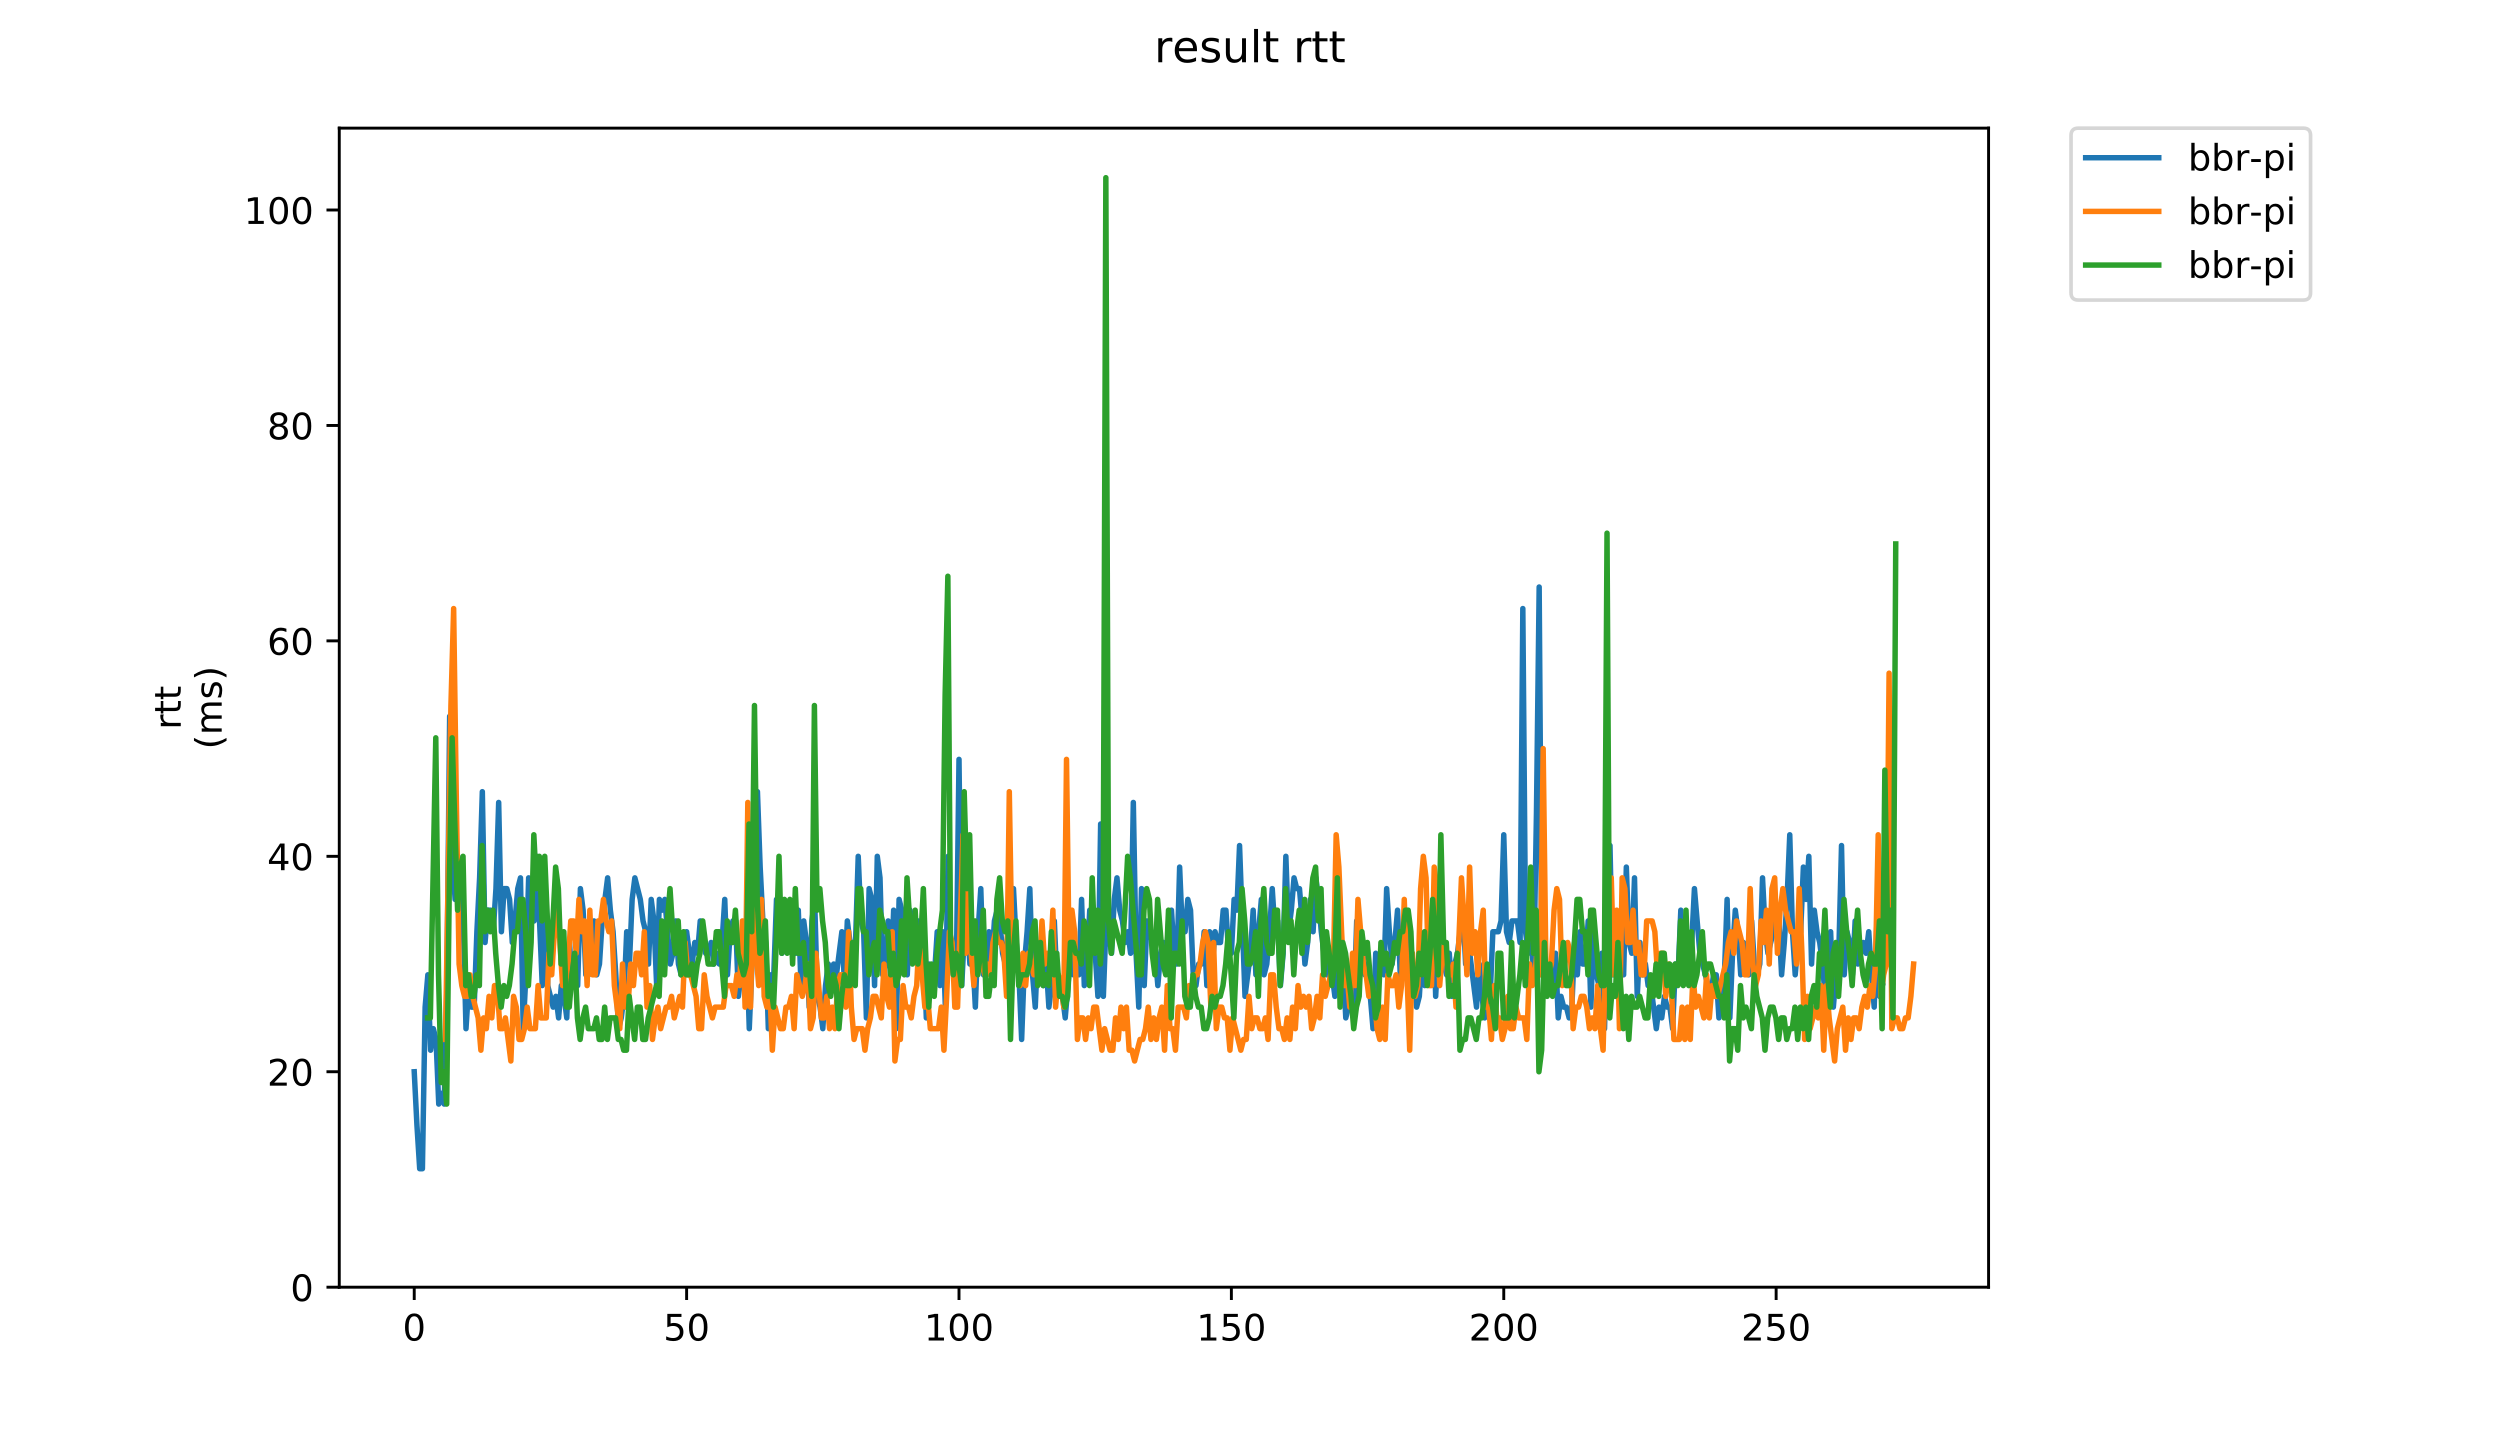 <?xml version="1.0" encoding="utf-8" standalone="no"?>
<!DOCTYPE svg PUBLIC "-//W3C//DTD SVG 1.1//EN"
  "http://www.w3.org/Graphics/SVG/1.1/DTD/svg11.dtd">
<!-- Created with matplotlib (https://matplotlib.org/) -->
<svg height="396pt" version="1.1" viewBox="0 0 684 396" width="684pt" xmlns="http://www.w3.org/2000/svg" xmlns:xlink="http://www.w3.org/1999/xlink">
 <defs>
  <style type="text/css">
*{stroke-linecap:butt;stroke-linejoin:round;}
  </style>
 </defs>
 <g id="figure_1">
  <g id="patch_1">
   <path d="M 0 396 
L 684 396 
L 684 0 
L 0 0 
z
" style="fill:#ffffff;"/>
  </g>
  <g id="axes_1">
   <g id="patch_2">
    <path d="M 92.824 352.174 
L 544.074 352.174 
L 544.074 35.062 
L 92.824 35.062 
z
" style="fill:#ffffff;"/>
   </g>
   <g id="matplotlib.axis_1">
    <g id="xtick_1">
     <g id="line2d_1">
      <defs>
       <path d="M 0 0 
L 0 3.5 
" id="m52b7ace1d3" style="stroke:#000000;stroke-width:0.8;"/>
      </defs>
      <g>
       <use style="stroke:#000000;stroke-width:0.8;" x="113.335" xlink:href="#m52b7ace1d3" y="352.174"/>
      </g>
     </g>
     <g id="text_1">
      <!-- 0 -->
      <defs>
       <path d="M 31.781 66.406 
Q 24.172 66.406 20.328 58.906 
Q 16.5 51.422 16.5 36.375 
Q 16.5 21.391 20.328 13.891 
Q 24.172 6.391 31.781 6.391 
Q 39.453 6.391 43.281 13.891 
Q 47.125 21.391 47.125 36.375 
Q 47.125 51.422 43.281 58.906 
Q 39.453 66.406 31.781 66.406 
z
M 31.781 74.219 
Q 44.047 74.219 50.516 64.516 
Q 56.984 54.828 56.984 36.375 
Q 56.984 17.969 50.516 8.266 
Q 44.047 -1.422 31.781 -1.422 
Q 19.531 -1.422 13.062 8.266 
Q 6.594 17.969 6.594 36.375 
Q 6.594 54.828 13.062 64.516 
Q 19.531 74.219 31.781 74.219 
z
" id="DejaVuSans-48"/>
      </defs>
      <g transform="translate(110.154 366.773)scale(0.1 -0.1)">
       <use xlink:href="#DejaVuSans-48"/>
      </g>
     </g>
    </g>
    <g id="xtick_2">
     <g id="line2d_2">
      <g>
       <use style="stroke:#000000;stroke-width:0.8;" x="187.859" xlink:href="#m52b7ace1d3" y="352.174"/>
      </g>
     </g>
     <g id="text_2">
      <!-- 50 -->
      <defs>
       <path d="M 10.797 72.906 
L 49.516 72.906 
L 49.516 64.594 
L 19.828 64.594 
L 19.828 46.734 
Q 21.969 47.469 24.109 47.828 
Q 26.266 48.188 28.422 48.188 
Q 40.625 48.188 47.75 41.5 
Q 54.891 34.812 54.891 23.391 
Q 54.891 11.625 47.562 5.094 
Q 40.234 -1.422 26.906 -1.422 
Q 22.312 -1.422 17.547 -0.641 
Q 12.797 0.141 7.719 1.703 
L 7.719 11.625 
Q 12.109 9.234 16.797 8.062 
Q 21.484 6.891 26.703 6.891 
Q 35.156 6.891 40.078 11.328 
Q 45.016 15.766 45.016 23.391 
Q 45.016 31 40.078 35.438 
Q 35.156 39.891 26.703 39.891 
Q 22.75 39.891 18.812 39.016 
Q 14.891 38.141 10.797 36.281 
z
" id="DejaVuSans-53"/>
      </defs>
      <g transform="translate(181.496 366.773)scale(0.1 -0.1)">
       <use xlink:href="#DejaVuSans-53"/>
       <use x="63.623" xlink:href="#DejaVuSans-48"/>
      </g>
     </g>
    </g>
    <g id="xtick_3">
     <g id="line2d_3">
      <g>
       <use style="stroke:#000000;stroke-width:0.8;" x="262.382" xlink:href="#m52b7ace1d3" y="352.174"/>
      </g>
     </g>
     <g id="text_3">
      <!-- 100 -->
      <defs>
       <path d="M 12.406 8.297 
L 28.516 8.297 
L 28.516 63.922 
L 10.984 60.406 
L 10.984 69.391 
L 28.422 72.906 
L 38.281 72.906 
L 38.281 8.297 
L 54.391 8.297 
L 54.391 0 
L 12.406 0 
z
" id="DejaVuSans-49"/>
      </defs>
      <g transform="translate(252.838 366.773)scale(0.1 -0.1)">
       <use xlink:href="#DejaVuSans-49"/>
       <use x="63.623" xlink:href="#DejaVuSans-48"/>
       <use x="127.246" xlink:href="#DejaVuSans-48"/>
      </g>
     </g>
    </g>
    <g id="xtick_4">
     <g id="line2d_4">
      <g>
       <use style="stroke:#000000;stroke-width:0.8;" x="336.905" xlink:href="#m52b7ace1d3" y="352.174"/>
      </g>
     </g>
     <g id="text_4">
      <!-- 150 -->
      <g transform="translate(327.362 366.773)scale(0.1 -0.1)">
       <use xlink:href="#DejaVuSans-49"/>
       <use x="63.623" xlink:href="#DejaVuSans-53"/>
       <use x="127.246" xlink:href="#DejaVuSans-48"/>
      </g>
     </g>
    </g>
    <g id="xtick_5">
     <g id="line2d_5">
      <g>
       <use style="stroke:#000000;stroke-width:0.8;" x="411.429" xlink:href="#m52b7ace1d3" y="352.174"/>
      </g>
     </g>
     <g id="text_5">
      <!-- 200 -->
      <defs>
       <path d="M 19.188 8.297 
L 53.609 8.297 
L 53.609 0 
L 7.328 0 
L 7.328 8.297 
Q 12.938 14.109 22.625 23.891 
Q 32.328 33.688 34.812 36.531 
Q 39.547 41.844 41.422 45.531 
Q 43.312 49.219 43.312 52.781 
Q 43.312 58.594 39.234 62.25 
Q 35.156 65.922 28.609 65.922 
Q 23.969 65.922 18.812 64.312 
Q 13.672 62.703 7.812 59.422 
L 7.812 69.391 
Q 13.766 71.781 18.938 73 
Q 24.125 74.219 28.422 74.219 
Q 39.75 74.219 46.484 68.547 
Q 53.219 62.891 53.219 53.422 
Q 53.219 48.922 51.531 44.891 
Q 49.859 40.875 45.406 35.406 
Q 44.188 33.984 37.641 27.219 
Q 31.109 20.453 19.188 8.297 
z
" id="DejaVuSans-50"/>
      </defs>
      <g transform="translate(401.885 366.773)scale(0.1 -0.1)">
       <use xlink:href="#DejaVuSans-50"/>
       <use x="63.623" xlink:href="#DejaVuSans-48"/>
       <use x="127.246" xlink:href="#DejaVuSans-48"/>
      </g>
     </g>
    </g>
    <g id="xtick_6">
     <g id="line2d_6">
      <g>
       <use style="stroke:#000000;stroke-width:0.8;" x="485.952" xlink:href="#m52b7ace1d3" y="352.174"/>
      </g>
     </g>
     <g id="text_6">
      <!-- 250 -->
      <g transform="translate(476.408 366.773)scale(0.1 -0.1)">
       <use xlink:href="#DejaVuSans-50"/>
       <use x="63.623" xlink:href="#DejaVuSans-53"/>
       <use x="127.246" xlink:href="#DejaVuSans-48"/>
      </g>
     </g>
    </g>
   </g>
   <g id="matplotlib.axis_2">
    <g id="ytick_1">
     <g id="line2d_7">
      <defs>
       <path d="M 0 0 
L -3.5 0 
" id="m447f1e0d9f" style="stroke:#000000;stroke-width:0.8;"/>
      </defs>
      <g>
       <use style="stroke:#000000;stroke-width:0.8;" x="92.824" xlink:href="#m447f1e0d9f" y="352.174"/>
      </g>
     </g>
     <g id="text_7">
      <!-- 0 -->
      <g transform="translate(79.461 355.973)scale(0.1 -0.1)">
       <use xlink:href="#DejaVuSans-48"/>
      </g>
     </g>
    </g>
    <g id="ytick_2">
     <g id="line2d_8">
      <g>
       <use style="stroke:#000000;stroke-width:0.8;" x="92.824" xlink:href="#m447f1e0d9f" y="293.231"/>
      </g>
     </g>
     <g id="text_8">
      <!-- 20 -->
      <g transform="translate(73.099 297.031)scale(0.1 -0.1)">
       <use xlink:href="#DejaVuSans-50"/>
       <use x="63.623" xlink:href="#DejaVuSans-48"/>
      </g>
     </g>
    </g>
    <g id="ytick_3">
     <g id="line2d_9">
      <g>
       <use style="stroke:#000000;stroke-width:0.8;" x="92.824" xlink:href="#m447f1e0d9f" y="234.289"/>
      </g>
     </g>
     <g id="text_9">
      <!-- 40 -->
      <defs>
       <path d="M 37.797 64.312 
L 12.891 25.391 
L 37.797 25.391 
z
M 35.203 72.906 
L 47.609 72.906 
L 47.609 25.391 
L 58.016 25.391 
L 58.016 17.188 
L 47.609 17.188 
L 47.609 0 
L 37.797 0 
L 37.797 17.188 
L 4.891 17.188 
L 4.891 26.703 
z
" id="DejaVuSans-52"/>
      </defs>
      <g transform="translate(73.099 238.088)scale(0.1 -0.1)">
       <use xlink:href="#DejaVuSans-52"/>
       <use x="63.623" xlink:href="#DejaVuSans-48"/>
      </g>
     </g>
    </g>
    <g id="ytick_4">
     <g id="line2d_10">
      <g>
       <use style="stroke:#000000;stroke-width:0.8;" x="92.824" xlink:href="#m447f1e0d9f" y="175.346"/>
      </g>
     </g>
     <g id="text_10">
      <!-- 60 -->
      <defs>
       <path d="M 33.016 40.375 
Q 26.375 40.375 22.484 35.828 
Q 18.609 31.297 18.609 23.391 
Q 18.609 15.531 22.484 10.953 
Q 26.375 6.391 33.016 6.391 
Q 39.656 6.391 43.531 10.953 
Q 47.406 15.531 47.406 23.391 
Q 47.406 31.297 43.531 35.828 
Q 39.656 40.375 33.016 40.375 
z
M 52.594 71.297 
L 52.594 62.312 
Q 48.875 64.062 45.094 64.984 
Q 41.312 65.922 37.594 65.922 
Q 27.828 65.922 22.672 59.328 
Q 17.531 52.734 16.797 39.406 
Q 19.672 43.656 24.016 45.922 
Q 28.375 48.188 33.594 48.188 
Q 44.578 48.188 50.953 41.516 
Q 57.328 34.859 57.328 23.391 
Q 57.328 12.156 50.688 5.359 
Q 44.047 -1.422 33.016 -1.422 
Q 20.359 -1.422 13.672 8.266 
Q 6.984 17.969 6.984 36.375 
Q 6.984 53.656 15.188 63.938 
Q 23.391 74.219 37.203 74.219 
Q 40.922 74.219 44.703 73.484 
Q 48.484 72.75 52.594 71.297 
z
" id="DejaVuSans-54"/>
      </defs>
      <g transform="translate(73.099 179.145)scale(0.1 -0.1)">
       <use xlink:href="#DejaVuSans-54"/>
       <use x="63.623" xlink:href="#DejaVuSans-48"/>
      </g>
     </g>
    </g>
    <g id="ytick_5">
     <g id="line2d_11">
      <g>
       <use style="stroke:#000000;stroke-width:0.8;" x="92.824" xlink:href="#m447f1e0d9f" y="116.403"/>
      </g>
     </g>
     <g id="text_11">
      <!-- 80 -->
      <defs>
       <path d="M 31.781 34.625 
Q 24.75 34.625 20.719 30.859 
Q 16.703 27.094 16.703 20.516 
Q 16.703 13.922 20.719 10.156 
Q 24.75 6.391 31.781 6.391 
Q 38.812 6.391 42.859 10.172 
Q 46.922 13.969 46.922 20.516 
Q 46.922 27.094 42.891 30.859 
Q 38.875 34.625 31.781 34.625 
z
M 21.922 38.812 
Q 15.578 40.375 12.031 44.719 
Q 8.5 49.078 8.5 55.328 
Q 8.5 64.062 14.719 69.141 
Q 20.953 74.219 31.781 74.219 
Q 42.672 74.219 48.875 69.141 
Q 55.078 64.062 55.078 55.328 
Q 55.078 49.078 51.531 44.719 
Q 48 40.375 41.703 38.812 
Q 48.828 37.156 52.797 32.312 
Q 56.781 27.484 56.781 20.516 
Q 56.781 9.906 50.312 4.234 
Q 43.844 -1.422 31.781 -1.422 
Q 19.734 -1.422 13.25 4.234 
Q 6.781 9.906 6.781 20.516 
Q 6.781 27.484 10.781 32.312 
Q 14.797 37.156 21.922 38.812 
z
M 18.312 54.391 
Q 18.312 48.734 21.844 45.562 
Q 25.391 42.391 31.781 42.391 
Q 38.141 42.391 41.719 45.562 
Q 45.312 48.734 45.312 54.391 
Q 45.312 60.062 41.719 63.234 
Q 38.141 66.406 31.781 66.406 
Q 25.391 66.406 21.844 63.234 
Q 18.312 60.062 18.312 54.391 
z
" id="DejaVuSans-56"/>
      </defs>
      <g transform="translate(73.099 120.203)scale(0.1 -0.1)">
       <use xlink:href="#DejaVuSans-56"/>
       <use x="63.623" xlink:href="#DejaVuSans-48"/>
      </g>
     </g>
    </g>
    <g id="ytick_6">
     <g id="line2d_12">
      <g>
       <use style="stroke:#000000;stroke-width:0.8;" x="92.824" xlink:href="#m447f1e0d9f" y="57.461"/>
      </g>
     </g>
     <g id="text_12">
      <!-- 100 -->
      <g transform="translate(66.736 61.26)scale(0.1 -0.1)">
       <use xlink:href="#DejaVuSans-49"/>
       <use x="63.623" xlink:href="#DejaVuSans-48"/>
       <use x="127.246" xlink:href="#DejaVuSans-48"/>
      </g>
     </g>
    </g>
    <g id="text_13">
     <!-- rtt -->
     <defs>
      <path d="M 41.109 46.297 
Q 39.594 47.172 37.812 47.578 
Q 36.031 48 33.891 48 
Q 26.266 48 22.188 43.047 
Q 18.109 38.094 18.109 28.812 
L 18.109 0 
L 9.078 0 
L 9.078 54.688 
L 18.109 54.688 
L 18.109 46.188 
Q 20.953 51.172 25.484 53.578 
Q 30.031 56 36.531 56 
Q 37.453 56 38.578 55.875 
Q 39.703 55.766 41.062 55.516 
z
" id="DejaVuSans-114"/>
      <path d="M 18.312 70.219 
L 18.312 54.688 
L 36.812 54.688 
L 36.812 47.703 
L 18.312 47.703 
L 18.312 18.016 
Q 18.312 11.328 20.141 9.422 
Q 21.969 7.516 27.594 7.516 
L 36.812 7.516 
L 36.812 0 
L 27.594 0 
Q 17.188 0 13.234 3.875 
Q 9.281 7.766 9.281 18.016 
L 9.281 47.703 
L 2.688 47.703 
L 2.688 54.688 
L 9.281 54.688 
L 9.281 70.219 
z
" id="DejaVuSans-116"/>
     </defs>
     <g transform="translate(49.459 199.594)rotate(-90)scale(0.1 -0.1)">
      <use xlink:href="#DejaVuSans-114"/>
      <use x="41.113" xlink:href="#DejaVuSans-116"/>
      <use x="80.322" xlink:href="#DejaVuSans-116"/>
     </g>
     <!-- (ms) -->
     <defs>
      <path d="M 31 75.875 
Q 24.469 64.656 21.281 53.656 
Q 18.109 42.672 18.109 31.391 
Q 18.109 20.125 21.312 9.062 
Q 24.516 -2 31 -13.188 
L 23.188 -13.188 
Q 15.875 -1.703 12.234 9.375 
Q 8.594 20.453 8.594 31.391 
Q 8.594 42.281 12.203 53.312 
Q 15.828 64.359 23.188 75.875 
z
" id="DejaVuSans-40"/>
      <path d="M 52 44.188 
Q 55.375 50.25 60.062 53.125 
Q 64.75 56 71.094 56 
Q 79.641 56 84.281 50.016 
Q 88.922 44.047 88.922 33.016 
L 88.922 0 
L 79.891 0 
L 79.891 32.719 
Q 79.891 40.578 77.094 44.375 
Q 74.312 48.188 68.609 48.188 
Q 61.625 48.188 57.562 43.547 
Q 53.516 38.922 53.516 30.906 
L 53.516 0 
L 44.484 0 
L 44.484 32.719 
Q 44.484 40.625 41.703 44.406 
Q 38.922 48.188 33.109 48.188 
Q 26.219 48.188 22.156 43.531 
Q 18.109 38.875 18.109 30.906 
L 18.109 0 
L 9.078 0 
L 9.078 54.688 
L 18.109 54.688 
L 18.109 46.188 
Q 21.188 51.219 25.484 53.609 
Q 29.781 56 35.688 56 
Q 41.656 56 45.828 52.969 
Q 50 49.953 52 44.188 
z
" id="DejaVuSans-109"/>
      <path d="M 44.281 53.078 
L 44.281 44.578 
Q 40.484 46.531 36.375 47.5 
Q 32.281 48.484 27.875 48.484 
Q 21.188 48.484 17.844 46.438 
Q 14.5 44.391 14.5 40.281 
Q 14.5 37.156 16.891 35.375 
Q 19.281 33.594 26.516 31.984 
L 29.594 31.297 
Q 39.156 29.25 43.188 25.516 
Q 47.219 21.781 47.219 15.094 
Q 47.219 7.469 41.188 3.016 
Q 35.156 -1.422 24.609 -1.422 
Q 20.219 -1.422 15.453 -0.562 
Q 10.688 0.297 5.422 2 
L 5.422 11.281 
Q 10.406 8.688 15.234 7.391 
Q 20.062 6.109 24.812 6.109 
Q 31.156 6.109 34.562 8.281 
Q 37.984 10.453 37.984 14.406 
Q 37.984 18.062 35.516 20.016 
Q 33.062 21.969 24.703 23.781 
L 21.578 24.516 
Q 13.234 26.266 9.516 29.906 
Q 5.812 33.547 5.812 39.891 
Q 5.812 47.609 11.281 51.797 
Q 16.75 56 26.812 56 
Q 31.781 56 36.172 55.266 
Q 40.578 54.547 44.281 53.078 
z
" id="DejaVuSans-115"/>
      <path d="M 8.016 75.875 
L 15.828 75.875 
Q 23.141 64.359 26.781 53.312 
Q 30.422 42.281 30.422 31.391 
Q 30.422 20.453 26.781 9.375 
Q 23.141 -1.703 15.828 -13.188 
L 8.016 -13.188 
Q 14.5 -2 17.703 9.062 
Q 20.906 20.125 20.906 31.391 
Q 20.906 42.672 17.703 53.656 
Q 14.5 64.656 8.016 75.875 
z
" id="DejaVuSans-41"/>
     </defs>
     <g transform="translate(60.657 204.995)rotate(-90)scale(0.1 -0.1)">
      <use xlink:href="#DejaVuSans-40"/>
      <use x="39.014" xlink:href="#DejaVuSans-109"/>
      <use x="136.426" xlink:href="#DejaVuSans-115"/>
      <use x="188.525" xlink:href="#DejaVuSans-41"/>
     </g>
    </g>
   </g>
   <g id="line2d_13">
    <path clip-path="url(#p38697935d7)" d="M 113.335 293.231 
L 114.081 307.967 
L 114.826 319.756 
L 115.571 319.756 
L 116.316 275.549 
L 117.061 266.707 
L 117.807 287.337 
L 118.552 281.443 
L 119.297 284.39 
L 120.042 302.073 
L 120.788 299.126 
L 121.533 302.073 
L 122.278 269.654 
L 123.023 195.976 
L 123.769 234.289 
L 124.514 246.077 
L 125.259 234.289 
L 126.004 237.236 
L 126.749 251.972 
L 127.495 281.443 
L 128.24 269.654 
L 128.985 275.549 
L 129.73 275.549 
L 130.476 254.919 
L 131.221 240.183 
L 131.966 216.606 
L 132.711 257.866 
L 133.457 249.024 
L 134.202 249.024 
L 134.947 254.919 
L 135.692 243.13 
L 136.438 219.553 
L 137.183 254.919 
L 137.928 243.13 
L 138.673 243.13 
L 139.418 246.077 
L 140.164 257.866 
L 140.909 251.972 
L 141.654 243.13 
L 142.399 240.183 
L 143.145 281.443 
L 143.89 266.707 
L 144.635 240.183 
L 145.38 251.972 
L 146.126 251.972 
L 146.871 234.289 
L 148.361 269.654 
L 149.106 249.024 
L 149.852 269.654 
L 151.342 275.549 
L 152.087 272.602 
L 152.833 278.496 
L 153.578 269.654 
L 154.323 272.602 
L 155.068 278.496 
L 155.814 257.866 
L 156.559 269.654 
L 157.304 260.813 
L 158.049 269.654 
L 158.795 243.13 
L 159.54 249.024 
L 160.285 266.707 
L 161.03 266.707 
L 161.775 254.919 
L 162.521 251.972 
L 163.266 266.707 
L 164.011 263.76 
L 164.756 251.972 
L 166.247 240.183 
L 166.992 249.024 
L 167.737 254.919 
L 168.483 266.707 
L 169.228 281.443 
L 169.973 278.496 
L 170.718 272.602 
L 171.463 254.919 
L 172.209 263.76 
L 172.954 246.077 
L 173.699 240.183 
L 175.19 246.077 
L 175.935 251.972 
L 176.68 254.919 
L 177.425 263.76 
L 178.171 246.077 
L 178.916 251.972 
L 179.661 269.654 
L 180.406 246.077 
L 181.152 249.024 
L 181.897 246.077 
L 183.387 263.76 
L 184.132 260.813 
L 184.878 251.972 
L 185.623 263.76 
L 186.368 266.707 
L 187.859 254.919 
L 188.604 260.813 
L 189.349 263.76 
L 190.094 257.866 
L 190.84 260.813 
L 191.585 251.972 
L 192.33 254.919 
L 193.075 260.813 
L 193.821 260.813 
L 194.566 257.866 
L 195.311 263.76 
L 196.056 260.813 
L 196.801 263.76 
L 197.547 257.866 
L 198.292 246.077 
L 199.037 266.707 
L 199.782 254.919 
L 200.528 251.972 
L 201.273 251.972 
L 202.018 272.602 
L 202.763 266.707 
L 203.509 263.76 
L 204.254 257.866 
L 204.999 281.443 
L 205.744 263.76 
L 206.489 231.342 
L 207.235 216.606 
L 207.98 237.236 
L 208.725 251.972 
L 209.47 257.866 
L 210.216 281.443 
L 210.961 266.707 
L 211.706 266.707 
L 212.451 246.077 
L 213.197 246.077 
L 213.942 260.813 
L 214.687 257.866 
L 215.432 257.866 
L 216.178 249.024 
L 216.923 249.024 
L 217.668 260.813 
L 218.413 249.024 
L 219.158 269.654 
L 219.904 251.972 
L 220.649 257.866 
L 221.394 275.549 
L 222.139 251.972 
L 222.885 246.077 
L 223.63 272.602 
L 224.375 275.549 
L 225.12 281.443 
L 225.866 269.654 
L 226.611 263.76 
L 227.356 269.654 
L 228.101 263.76 
L 228.846 266.707 
L 230.337 254.919 
L 231.082 269.654 
L 231.827 251.972 
L 233.318 263.76 
L 234.063 257.866 
L 234.808 234.289 
L 235.554 251.972 
L 236.299 254.919 
L 237.044 278.496 
L 237.789 243.13 
L 238.535 246.077 
L 239.28 269.654 
L 240.025 234.289 
L 240.77 240.183 
L 241.515 266.707 
L 242.261 263.76 
L 243.006 251.972 
L 243.751 269.654 
L 244.496 249.024 
L 245.242 281.443 
L 245.987 246.077 
L 246.732 249.024 
L 248.223 266.707 
L 248.968 249.024 
L 249.713 251.972 
L 251.203 251.972 
L 251.949 266.707 
L 252.694 257.866 
L 253.439 278.496 
L 254.184 263.76 
L 254.93 269.654 
L 255.675 266.707 
L 256.42 254.919 
L 257.165 269.654 
L 257.911 254.919 
L 258.656 275.549 
L 259.401 234.289 
L 260.146 260.813 
L 260.892 266.707 
L 261.637 266.707 
L 262.382 207.765 
L 263.127 269.654 
L 263.872 254.919 
L 264.618 251.972 
L 265.363 263.76 
L 266.108 260.813 
L 266.853 275.549 
L 267.599 254.919 
L 268.344 243.13 
L 269.089 266.707 
L 269.834 266.707 
L 270.58 254.919 
L 271.325 263.76 
L 272.07 251.972 
L 272.815 249.024 
L 273.561 251.972 
L 274.306 260.813 
L 275.051 263.76 
L 275.796 254.919 
L 276.541 254.919 
L 277.287 243.13 
L 278.032 257.866 
L 278.777 266.707 
L 279.522 284.39 
L 280.268 263.76 
L 281.013 254.919 
L 281.758 243.13 
L 282.503 266.707 
L 283.249 275.549 
L 283.994 257.866 
L 284.739 260.813 
L 285.484 269.654 
L 286.229 263.76 
L 286.975 275.549 
L 287.72 269.654 
L 288.465 251.972 
L 289.21 269.654 
L 289.956 269.654 
L 290.701 272.602 
L 291.446 278.496 
L 292.937 260.813 
L 293.682 266.707 
L 294.427 260.813 
L 295.172 266.707 
L 295.918 246.077 
L 296.663 269.654 
L 297.408 263.76 
L 298.153 249.024 
L 299.644 260.813 
L 300.389 272.602 
L 301.134 225.447 
L 301.879 272.602 
L 302.625 251.972 
L 303.37 254.919 
L 304.115 260.813 
L 304.86 246.077 
L 305.606 240.183 
L 306.351 249.024 
L 307.096 251.972 
L 307.841 257.866 
L 308.586 254.919 
L 309.332 260.813 
L 310.077 219.553 
L 310.822 260.813 
L 311.567 275.549 
L 312.313 243.13 
L 313.058 269.654 
L 313.803 251.972 
L 316.039 260.813 
L 316.784 269.654 
L 317.529 260.813 
L 318.275 257.866 
L 319.02 263.76 
L 319.765 251.972 
L 320.51 249.024 
L 321.255 260.813 
L 322.001 263.76 
L 322.746 237.236 
L 323.491 254.919 
L 324.236 254.919 
L 324.982 246.077 
L 325.727 249.024 
L 326.472 266.707 
L 327.217 269.654 
L 327.963 263.76 
L 328.708 263.76 
L 329.453 254.919 
L 330.198 269.654 
L 330.943 254.919 
L 331.689 263.76 
L 332.434 254.919 
L 333.179 257.866 
L 333.924 257.866 
L 334.67 249.024 
L 335.415 249.024 
L 336.16 260.813 
L 336.905 260.813 
L 337.651 246.077 
L 338.396 249.024 
L 339.141 231.342 
L 340.632 272.602 
L 342.122 260.813 
L 342.867 249.024 
L 343.612 266.707 
L 344.358 254.919 
L 345.103 246.077 
L 345.848 266.707 
L 346.593 263.76 
L 347.339 254.919 
L 348.084 243.13 
L 348.829 254.919 
L 349.574 251.972 
L 350.32 269.654 
L 351.065 260.813 
L 351.81 234.289 
L 352.555 254.919 
L 353.301 249.024 
L 354.046 240.183 
L 354.791 243.13 
L 355.536 243.13 
L 356.281 251.972 
L 357.027 263.76 
L 357.772 257.866 
L 358.517 246.077 
L 359.262 254.919 
L 360.008 240.183 
L 360.753 246.077 
L 361.498 254.919 
L 362.989 266.707 
L 364.479 266.707 
L 365.224 272.602 
L 365.969 243.13 
L 366.715 257.866 
L 367.46 263.76 
L 368.205 278.496 
L 368.95 275.549 
L 369.696 269.654 
L 370.441 275.549 
L 371.186 251.972 
L 371.931 260.813 
L 372.677 257.866 
L 373.422 266.707 
L 374.167 263.76 
L 375.658 281.443 
L 376.403 260.813 
L 377.148 263.76 
L 377.893 263.76 
L 378.638 266.707 
L 379.384 243.13 
L 380.129 254.919 
L 380.874 263.76 
L 381.619 257.866 
L 382.365 249.024 
L 383.11 266.707 
L 383.855 260.813 
L 384.6 251.972 
L 385.346 257.866 
L 386.091 272.602 
L 386.836 266.707 
L 387.581 275.549 
L 388.326 272.602 
L 389.072 260.813 
L 389.817 269.654 
L 390.562 263.76 
L 391.307 263.76 
L 392.053 246.077 
L 392.798 272.602 
L 393.543 257.866 
L 395.779 266.707 
L 396.524 260.813 
L 397.269 272.602 
L 398.015 263.76 
L 398.76 260.813 
L 400.25 249.024 
L 400.995 263.76 
L 401.741 257.866 
L 403.976 275.549 
L 404.722 263.76 
L 405.467 272.602 
L 406.212 278.496 
L 406.957 272.602 
L 407.703 272.602 
L 408.448 254.919 
L 409.938 254.919 
L 410.683 251.972 
L 411.429 228.395 
L 412.174 254.919 
L 412.919 257.866 
L 413.664 251.972 
L 415.155 251.972 
L 415.9 257.866 
L 416.645 166.505 
L 417.391 254.919 
L 418.136 260.813 
L 418.881 254.919 
L 419.626 266.707 
L 420.372 222.5 
L 421.117 160.61 
L 421.862 266.707 
L 423.352 266.707 
L 424.098 269.654 
L 424.843 269.654 
L 425.588 260.813 
L 426.333 278.496 
L 427.079 272.602 
L 427.824 275.549 
L 428.569 275.549 
L 429.314 278.496 
L 430.06 275.549 
L 430.805 257.866 
L 431.55 266.707 
L 432.295 254.919 
L 433.041 263.76 
L 433.786 263.76 
L 434.531 251.972 
L 435.276 275.549 
L 436.021 251.972 
L 436.767 266.707 
L 437.512 269.654 
L 438.257 260.813 
L 439.002 281.443 
L 439.748 249.024 
L 440.493 231.342 
L 441.238 266.707 
L 441.983 257.866 
L 442.729 263.76 
L 443.474 266.707 
L 444.219 266.707 
L 444.964 237.236 
L 445.709 257.866 
L 446.455 260.813 
L 447.2 240.183 
L 447.945 272.602 
L 448.69 257.866 
L 449.436 266.707 
L 450.181 263.76 
L 450.926 269.654 
L 451.671 269.654 
L 453.162 281.443 
L 453.907 275.549 
L 454.652 278.496 
L 455.398 272.602 
L 456.143 275.549 
L 456.888 275.549 
L 457.633 281.443 
L 458.378 263.76 
L 459.124 266.707 
L 459.869 249.024 
L 460.614 266.707 
L 461.359 263.76 
L 462.105 263.76 
L 462.85 257.866 
L 463.595 243.13 
L 465.086 260.813 
L 468.066 272.602 
L 468.812 266.707 
L 469.557 266.707 
L 470.302 278.496 
L 471.793 266.707 
L 472.538 246.077 
L 473.283 278.496 
L 474.028 260.813 
L 474.774 249.024 
L 475.519 254.919 
L 476.264 266.707 
L 477.009 257.866 
L 477.755 260.813 
L 478.5 266.707 
L 479.245 251.972 
L 479.99 263.76 
L 480.735 266.707 
L 481.481 263.76 
L 482.226 240.183 
L 482.971 254.919 
L 483.716 260.813 
L 485.207 254.919 
L 485.952 249.024 
L 486.697 251.972 
L 487.443 266.707 
L 488.188 257.866 
L 488.933 246.077 
L 489.678 228.395 
L 490.423 254.919 
L 491.169 266.707 
L 491.914 257.866 
L 492.659 254.919 
L 493.404 237.236 
L 494.15 246.077 
L 494.895 234.289 
L 495.64 263.76 
L 496.385 249.024 
L 497.131 254.919 
L 497.876 257.866 
L 498.621 263.76 
L 499.366 272.602 
L 500.112 269.654 
L 500.857 254.919 
L 501.602 275.549 
L 502.347 266.707 
L 503.092 260.813 
L 503.838 231.342 
L 504.583 266.707 
L 505.328 254.919 
L 506.073 257.866 
L 506.819 266.707 
L 507.564 251.972 
L 508.309 263.76 
L 509.8 257.866 
L 510.545 260.813 
L 511.29 254.919 
L 512.035 266.707 
L 512.781 275.549 
L 513.526 251.972 
L 514.271 272.602 
L 515.016 269.654 
L 515.016 269.654 
" style="fill:none;stroke:#1f77b4;stroke-linecap:square;stroke-width:1.5;"/>
   </g>
   <g id="line2d_14">
    <path clip-path="url(#p38697935d7)" d="M 121.882 284.39 
L 123.372 193.029 
L 124.117 166.505 
L 124.863 219.553 
L 125.608 263.76 
L 126.353 269.654 
L 127.098 272.602 
L 127.843 272.602 
L 128.589 266.707 
L 129.334 272.602 
L 130.824 278.496 
L 131.57 287.337 
L 132.315 278.496 
L 133.06 281.443 
L 133.805 272.602 
L 134.551 278.496 
L 135.296 269.654 
L 136.041 269.654 
L 136.786 281.443 
L 137.532 281.443 
L 138.277 278.496 
L 139.767 290.284 
L 140.512 272.602 
L 141.258 275.549 
L 142.003 284.39 
L 142.748 284.39 
L 143.493 281.443 
L 144.239 275.549 
L 144.984 281.443 
L 146.474 281.443 
L 147.22 269.654 
L 147.965 278.496 
L 149.455 278.496 
L 150.2 260.813 
L 150.946 266.707 
L 151.691 254.919 
L 152.436 246.077 
L 153.927 269.654 
L 154.672 269.654 
L 155.417 263.76 
L 156.162 251.972 
L 156.908 251.972 
L 157.653 260.813 
L 158.398 246.077 
L 159.143 254.919 
L 159.889 251.972 
L 160.634 269.654 
L 161.379 249.024 
L 162.124 266.707 
L 162.869 266.707 
L 163.615 251.972 
L 164.36 251.972 
L 165.105 246.077 
L 165.85 251.972 
L 166.596 254.919 
L 167.341 251.972 
L 168.086 269.654 
L 169.577 281.443 
L 170.322 263.76 
L 171.067 275.549 
L 171.812 275.549 
L 172.557 263.76 
L 173.303 269.654 
L 174.048 260.813 
L 174.793 260.813 
L 175.538 266.707 
L 176.284 254.919 
L 177.029 275.549 
L 177.774 269.654 
L 178.519 284.39 
L 179.265 278.496 
L 180.01 275.549 
L 180.755 281.443 
L 182.246 275.549 
L 182.991 275.549 
L 183.736 272.602 
L 184.481 278.496 
L 185.972 272.602 
L 186.717 275.549 
L 187.462 257.866 
L 188.207 266.707 
L 188.953 266.707 
L 190.443 272.602 
L 191.188 281.443 
L 191.934 281.443 
L 192.679 266.707 
L 193.424 272.602 
L 194.915 278.496 
L 195.66 275.549 
L 197.895 275.549 
L 198.641 269.654 
L 200.131 269.654 
L 200.876 272.602 
L 201.622 266.707 
L 202.367 269.654 
L 203.112 251.972 
L 203.857 275.549 
L 204.603 219.553 
L 205.348 275.549 
L 206.093 243.13 
L 206.838 260.813 
L 207.583 269.654 
L 208.329 246.077 
L 209.074 272.602 
L 209.819 275.549 
L 210.564 269.654 
L 211.31 287.337 
L 212.055 275.549 
L 213.545 281.443 
L 214.291 281.443 
L 215.036 275.549 
L 215.781 275.549 
L 216.526 272.602 
L 217.272 281.443 
L 218.017 266.707 
L 219.507 272.602 
L 220.252 269.654 
L 220.998 263.76 
L 221.743 281.443 
L 222.488 278.496 
L 223.233 260.813 
L 224.724 278.496 
L 225.469 278.496 
L 226.214 272.602 
L 226.96 281.443 
L 227.705 275.549 
L 228.45 281.443 
L 229.195 269.654 
L 229.94 266.707 
L 230.686 266.707 
L 231.431 275.549 
L 232.176 254.919 
L 232.921 275.549 
L 233.667 284.39 
L 234.412 281.443 
L 235.902 281.443 
L 236.648 287.337 
L 237.393 281.443 
L 238.138 278.496 
L 238.883 272.602 
L 239.629 272.602 
L 241.119 278.496 
L 241.864 263.76 
L 242.609 272.602 
L 243.355 275.549 
L 244.1 254.919 
L 244.845 290.284 
L 245.59 284.39 
L 246.336 284.39 
L 247.081 269.654 
L 247.826 275.549 
L 248.571 275.549 
L 249.317 278.496 
L 250.062 272.602 
L 250.807 269.654 
L 251.552 254.919 
L 252.297 266.707 
L 253.043 275.549 
L 253.788 272.602 
L 254.533 281.443 
L 256.769 281.443 
L 257.514 275.549 
L 258.259 287.337 
L 259.005 272.602 
L 259.75 254.919 
L 260.495 257.866 
L 261.24 275.549 
L 261.986 275.549 
L 263.476 228.395 
L 264.221 260.813 
L 264.966 231.342 
L 265.712 260.813 
L 266.457 269.654 
L 267.202 257.866 
L 269.438 266.707 
L 270.183 263.76 
L 270.928 266.707 
L 271.674 257.866 
L 272.419 254.919 
L 273.164 257.866 
L 273.909 257.866 
L 274.655 260.813 
L 275.4 272.602 
L 276.145 216.606 
L 276.89 260.813 
L 277.635 260.813 
L 278.381 263.76 
L 279.126 269.654 
L 279.871 260.813 
L 280.616 269.654 
L 281.362 260.813 
L 282.852 266.707 
L 283.597 260.813 
L 284.343 266.707 
L 285.088 251.972 
L 285.833 263.76 
L 286.578 260.813 
L 287.323 263.76 
L 288.069 249.024 
L 288.814 275.549 
L 289.559 266.707 
L 290.304 269.654 
L 291.05 275.549 
L 291.795 207.765 
L 292.54 263.76 
L 293.285 249.024 
L 294.031 254.919 
L 294.776 284.39 
L 295.521 278.496 
L 296.266 278.496 
L 297.012 284.39 
L 297.757 278.496 
L 298.502 281.443 
L 299.247 275.549 
L 299.992 275.549 
L 301.483 287.337 
L 302.228 281.443 
L 303.719 287.337 
L 304.464 287.337 
L 305.209 278.496 
L 305.954 284.39 
L 306.7 275.549 
L 307.445 281.443 
L 308.19 275.549 
L 308.935 287.337 
L 309.68 287.337 
L 310.426 290.284 
L 311.916 284.39 
L 312.661 284.39 
L 313.407 281.443 
L 314.152 275.549 
L 314.897 284.39 
L 315.642 278.496 
L 316.388 284.39 
L 317.133 278.496 
L 317.878 275.549 
L 318.623 287.337 
L 319.369 269.654 
L 320.114 281.443 
L 320.859 281.443 
L 321.604 287.337 
L 322.349 275.549 
L 323.84 275.549 
L 324.585 278.496 
L 325.33 269.654 
L 326.076 272.602 
L 326.821 266.707 
L 327.566 266.707 
L 328.311 263.76 
L 329.057 257.866 
L 329.802 254.919 
L 330.547 257.866 
L 331.292 275.549 
L 332.037 257.866 
L 332.783 281.443 
L 333.528 275.549 
L 334.273 275.549 
L 335.018 278.496 
L 335.764 278.496 
L 336.509 287.337 
L 337.254 278.496 
L 339.49 287.337 
L 340.235 284.39 
L 340.98 284.39 
L 341.726 272.602 
L 342.471 281.443 
L 343.216 278.496 
L 343.961 278.496 
L 344.706 281.443 
L 345.452 281.443 
L 346.197 278.496 
L 346.942 284.39 
L 347.687 266.707 
L 348.433 266.707 
L 349.178 275.549 
L 349.923 281.443 
L 350.668 281.443 
L 351.414 284.39 
L 352.159 278.496 
L 352.904 284.39 
L 353.649 275.549 
L 354.395 281.443 
L 355.14 269.654 
L 355.885 275.549 
L 356.63 272.602 
L 357.375 275.549 
L 358.121 272.602 
L 358.866 281.443 
L 359.611 278.496 
L 360.356 272.602 
L 361.102 278.496 
L 361.847 266.707 
L 362.592 272.602 
L 364.828 263.76 
L 365.573 228.395 
L 366.318 237.236 
L 367.063 254.919 
L 367.809 269.654 
L 368.554 266.707 
L 369.299 275.549 
L 370.044 260.813 
L 370.79 269.654 
L 371.535 246.077 
L 373.025 263.76 
L 373.771 266.707 
L 374.516 272.602 
L 375.261 269.654 
L 376.006 272.602 
L 376.752 281.443 
L 377.497 284.39 
L 378.242 275.549 
L 378.987 284.39 
L 379.732 266.707 
L 380.478 269.654 
L 381.223 269.654 
L 381.968 266.707 
L 382.713 275.549 
L 383.459 269.654 
L 384.204 246.077 
L 385.694 287.337 
L 386.44 260.813 
L 387.185 272.602 
L 387.93 269.654 
L 388.675 243.13 
L 389.42 234.289 
L 390.166 240.183 
L 390.911 269.654 
L 391.656 269.654 
L 392.401 237.236 
L 393.147 243.13 
L 393.892 269.654 
L 394.637 260.813 
L 395.382 257.866 
L 396.128 266.707 
L 396.873 266.707 
L 397.618 263.76 
L 398.363 275.549 
L 399.854 240.183 
L 400.599 251.972 
L 401.344 266.707 
L 402.089 237.236 
L 402.835 260.813 
L 403.58 254.919 
L 404.325 266.707 
L 405.07 254.919 
L 405.816 249.024 
L 406.561 275.549 
L 407.306 275.549 
L 408.051 284.39 
L 408.797 269.654 
L 409.542 278.496 
L 410.287 278.496 
L 411.032 284.39 
L 411.777 281.443 
L 412.523 272.602 
L 413.268 281.443 
L 414.013 281.443 
L 414.758 275.549 
L 415.504 278.496 
L 416.994 278.496 
L 417.739 284.39 
L 418.485 263.76 
L 419.23 269.654 
L 419.975 266.707 
L 420.72 257.866 
L 421.466 266.707 
L 422.211 204.817 
L 422.956 263.76 
L 423.701 266.707 
L 424.446 263.76 
L 425.192 249.024 
L 425.937 243.13 
L 426.682 246.077 
L 427.427 269.654 
L 428.918 257.866 
L 429.663 260.813 
L 430.408 281.443 
L 431.154 275.549 
L 431.899 275.549 
L 432.644 272.602 
L 433.389 272.602 
L 434.135 275.549 
L 434.88 281.443 
L 435.625 278.496 
L 436.37 281.443 
L 437.115 269.654 
L 437.861 281.443 
L 438.606 287.337 
L 439.351 257.866 
L 440.096 254.919 
L 440.842 240.183 
L 441.587 266.707 
L 442.332 249.024 
L 443.077 281.443 
L 443.823 240.183 
L 444.568 243.13 
L 445.313 257.866 
L 446.058 257.866 
L 446.803 249.024 
L 447.549 260.813 
L 448.294 257.866 
L 449.039 266.707 
L 449.784 266.707 
L 450.53 251.972 
L 452.02 251.972 
L 452.765 254.919 
L 453.511 266.707 
L 454.256 260.813 
L 455.001 260.813 
L 455.746 272.602 
L 456.492 263.76 
L 457.237 269.654 
L 457.982 284.39 
L 459.472 284.39 
L 460.218 275.549 
L 460.963 284.39 
L 461.708 275.549 
L 462.453 284.39 
L 463.199 266.707 
L 463.944 275.549 
L 464.689 272.602 
L 466.18 278.496 
L 466.925 266.707 
L 467.67 278.496 
L 468.415 269.654 
L 469.16 272.602 
L 469.906 272.602 
L 472.141 263.76 
L 472.887 257.866 
L 473.632 254.919 
L 474.377 260.813 
L 475.122 251.972 
L 476.613 257.866 
L 477.358 266.707 
L 478.103 266.707 
L 478.849 243.13 
L 479.594 263.76 
L 480.339 269.654 
L 481.084 266.707 
L 481.829 251.972 
L 482.575 257.866 
L 483.32 249.024 
L 484.065 263.76 
L 484.81 243.13 
L 485.556 240.183 
L 486.301 260.813 
L 487.046 249.024 
L 487.791 243.13 
L 488.537 249.024 
L 490.027 254.919 
L 490.772 254.919 
L 491.517 263.76 
L 492.263 243.13 
L 493.008 260.813 
L 493.753 284.39 
L 494.498 272.602 
L 495.244 281.443 
L 496.734 275.549 
L 497.479 278.496 
L 498.225 269.654 
L 498.97 287.337 
L 499.715 269.654 
L 500.46 278.496 
L 501.951 290.284 
L 502.696 281.443 
L 504.186 275.549 
L 504.932 287.337 
L 505.677 278.496 
L 506.422 284.39 
L 507.167 278.496 
L 507.913 278.496 
L 508.658 281.443 
L 509.403 275.549 
L 510.148 272.602 
L 510.894 275.549 
L 511.639 269.654 
L 512.384 272.602 
L 513.129 263.76 
L 513.875 228.395 
L 514.62 272.602 
L 515.365 266.707 
L 516.11 263.76 
L 516.855 184.188 
L 517.601 281.443 
L 518.346 278.496 
L 519.091 278.496 
L 519.836 281.443 
L 520.582 281.443 
L 521.327 278.496 
L 522.072 278.496 
L 522.817 272.602 
L 523.563 263.76 
L 523.563 263.76 
" style="fill:none;stroke:#ff7f0e;stroke-linecap:square;stroke-width:1.5;"/>
   </g>
   <g id="line2d_15">
    <path clip-path="url(#p38697935d7)" d="M 116.994 278.496 
L 117.74 278.496 
L 119.23 201.87 
L 119.975 266.707 
L 120.721 296.179 
L 121.466 293.231 
L 122.211 302.073 
L 122.956 240.183 
L 123.701 201.87 
L 125.192 249.024 
L 125.937 237.236 
L 126.682 234.289 
L 127.428 269.654 
L 128.173 266.707 
L 128.918 272.602 
L 129.663 272.602 
L 130.409 266.707 
L 131.154 269.654 
L 131.899 231.342 
L 132.644 254.919 
L 133.39 249.024 
L 134.135 254.919 
L 134.88 249.024 
L 135.625 260.813 
L 136.37 269.654 
L 137.116 275.549 
L 137.861 269.654 
L 138.606 272.602 
L 139.351 269.654 
L 140.097 263.76 
L 140.842 254.919 
L 141.587 254.919 
L 142.332 246.077 
L 143.078 246.077 
L 143.823 254.919 
L 144.568 269.654 
L 145.313 257.866 
L 146.058 228.395 
L 146.804 243.13 
L 147.549 234.289 
L 148.294 251.972 
L 149.039 234.289 
L 149.785 251.972 
L 150.53 263.76 
L 151.275 251.972 
L 152.02 237.236 
L 152.766 243.13 
L 153.511 263.76 
L 154.256 254.919 
L 155.001 275.549 
L 155.747 275.549 
L 156.492 266.707 
L 157.237 260.813 
L 157.982 278.496 
L 158.727 284.39 
L 159.473 278.496 
L 160.218 275.549 
L 160.963 281.443 
L 162.454 281.443 
L 163.199 278.496 
L 163.944 284.39 
L 164.689 284.39 
L 165.435 275.549 
L 166.18 284.39 
L 166.925 278.496 
L 168.415 278.496 
L 169.161 284.39 
L 169.906 284.39 
L 170.651 287.337 
L 171.396 287.337 
L 172.142 272.602 
L 173.632 284.39 
L 174.377 275.549 
L 175.123 275.549 
L 175.868 284.39 
L 176.613 284.39 
L 177.358 278.496 
L 179.594 269.654 
L 180.339 272.602 
L 181.084 251.972 
L 181.83 266.707 
L 182.575 251.972 
L 183.32 243.13 
L 184.065 254.919 
L 184.811 260.813 
L 185.556 251.972 
L 186.301 266.707 
L 187.046 254.919 
L 187.792 266.707 
L 188.537 266.707 
L 189.282 263.76 
L 190.027 269.654 
L 190.772 263.76 
L 191.518 260.813 
L 192.263 251.972 
L 193.753 263.76 
L 195.244 263.76 
L 195.989 254.919 
L 196.734 254.919 
L 198.225 272.602 
L 198.97 251.972 
L 199.715 257.866 
L 200.461 257.866 
L 201.206 249.024 
L 201.951 260.813 
L 203.441 266.707 
L 204.187 263.76 
L 204.932 225.447 
L 205.677 254.919 
L 206.422 193.029 
L 207.168 246.077 
L 207.913 260.813 
L 208.658 257.866 
L 209.403 251.972 
L 210.149 272.602 
L 210.894 269.654 
L 211.639 275.549 
L 212.384 257.866 
L 213.13 234.289 
L 213.875 260.813 
L 214.62 246.077 
L 215.365 260.813 
L 216.11 246.077 
L 216.856 263.76 
L 217.601 243.13 
L 218.346 260.813 
L 219.091 260.813 
L 219.837 257.866 
L 220.582 266.707 
L 221.327 263.76 
L 222.072 272.602 
L 222.818 193.029 
L 223.563 249.024 
L 224.308 243.13 
L 225.053 251.972 
L 225.798 257.866 
L 226.544 269.654 
L 227.289 272.602 
L 228.034 266.707 
L 228.779 269.654 
L 229.525 281.443 
L 230.27 272.602 
L 231.015 266.707 
L 231.76 269.654 
L 232.506 269.654 
L 233.251 257.866 
L 233.996 269.654 
L 234.741 243.13 
L 235.487 243.13 
L 236.232 254.919 
L 236.977 254.919 
L 237.722 266.707 
L 238.467 260.813 
L 239.213 257.866 
L 239.958 266.707 
L 240.703 249.024 
L 242.194 254.919 
L 242.939 254.919 
L 243.684 266.707 
L 244.429 260.813 
L 245.175 269.654 
L 245.92 266.707 
L 246.665 251.972 
L 247.41 266.707 
L 248.155 240.183 
L 249.646 263.76 
L 250.391 249.024 
L 251.136 263.76 
L 251.882 257.866 
L 252.627 243.13 
L 253.372 263.76 
L 254.117 275.549 
L 254.863 263.76 
L 255.608 272.602 
L 256.353 260.813 
L 257.844 249.024 
L 258.589 190.082 
L 259.334 157.663 
L 260.079 257.866 
L 260.824 266.707 
L 261.57 260.813 
L 262.315 263.76 
L 263.06 269.654 
L 263.805 216.606 
L 264.551 243.13 
L 265.296 228.395 
L 266.041 260.813 
L 266.786 251.972 
L 267.532 266.707 
L 268.277 260.813 
L 269.022 249.024 
L 269.767 272.602 
L 270.512 272.602 
L 271.258 266.707 
L 272.003 269.654 
L 272.748 246.077 
L 273.493 240.183 
L 274.239 251.972 
L 274.984 254.919 
L 275.729 251.972 
L 276.474 284.39 
L 277.22 260.813 
L 277.965 251.972 
L 278.71 269.654 
L 279.455 266.707 
L 280.946 266.707 
L 281.691 263.76 
L 282.436 254.919 
L 283.181 251.972 
L 283.927 269.654 
L 284.672 257.866 
L 285.417 269.654 
L 286.162 266.707 
L 286.908 269.654 
L 287.653 254.919 
L 288.398 266.707 
L 289.143 260.813 
L 289.889 272.602 
L 290.634 272.602 
L 291.379 275.549 
L 292.124 272.602 
L 292.87 257.866 
L 293.615 257.866 
L 294.36 260.813 
L 295.105 260.813 
L 295.85 263.76 
L 296.596 251.972 
L 297.341 254.919 
L 298.086 269.654 
L 298.831 240.183 
L 299.577 260.813 
L 300.322 249.024 
L 301.067 263.76 
L 301.812 251.972 
L 302.558 48.619 
L 303.303 251.972 
L 304.048 260.813 
L 304.793 251.972 
L 307.029 260.813 
L 307.774 249.024 
L 308.519 234.289 
L 309.265 240.183 
L 311.5 266.707 
L 312.246 266.707 
L 312.991 249.024 
L 313.736 243.13 
L 314.481 246.077 
L 315.227 260.813 
L 315.972 266.707 
L 316.717 246.077 
L 318.207 263.76 
L 318.953 266.707 
L 319.698 249.024 
L 320.443 278.496 
L 321.188 260.813 
L 321.934 260.813 
L 322.679 263.76 
L 323.424 251.972 
L 324.169 272.602 
L 324.915 275.549 
L 325.66 275.549 
L 326.405 266.707 
L 327.15 272.602 
L 327.895 275.549 
L 328.641 275.549 
L 329.386 281.443 
L 330.131 281.443 
L 330.876 278.496 
L 331.622 272.602 
L 332.367 275.549 
L 333.112 272.602 
L 333.857 272.602 
L 334.603 269.654 
L 335.348 263.76 
L 336.093 254.919 
L 337.584 278.496 
L 338.329 260.813 
L 339.074 257.866 
L 339.819 243.13 
L 340.564 251.972 
L 341.31 263.76 
L 342.055 263.76 
L 342.8 260.813 
L 343.545 254.919 
L 344.291 272.602 
L 345.036 251.972 
L 345.781 243.13 
L 346.526 257.866 
L 347.272 260.813 
L 348.017 260.813 
L 348.762 249.024 
L 349.507 249.024 
L 350.252 269.654 
L 350.998 260.813 
L 351.743 243.13 
L 352.488 257.866 
L 353.233 251.972 
L 353.979 266.707 
L 354.724 254.919 
L 355.469 249.024 
L 356.214 260.813 
L 356.96 246.077 
L 357.705 257.866 
L 359.195 240.183 
L 359.941 237.236 
L 360.686 251.972 
L 361.431 243.13 
L 362.176 266.707 
L 362.921 254.919 
L 363.667 260.813 
L 364.412 269.654 
L 365.157 263.76 
L 365.902 240.183 
L 366.648 275.549 
L 367.393 257.866 
L 368.138 260.813 
L 369.629 272.602 
L 370.374 281.443 
L 371.119 275.549 
L 371.864 272.602 
L 372.61 254.919 
L 373.355 260.813 
L 374.1 257.866 
L 374.845 266.707 
L 375.59 269.654 
L 376.336 278.496 
L 377.081 275.549 
L 377.826 257.866 
L 378.571 263.76 
L 379.317 260.813 
L 380.062 266.707 
L 380.807 263.76 
L 381.552 257.866 
L 382.298 260.813 
L 383.043 254.919 
L 383.788 254.919 
L 384.533 249.024 
L 385.278 249.024 
L 386.024 254.919 
L 386.769 272.602 
L 387.514 269.654 
L 388.259 260.813 
L 389.005 266.707 
L 389.75 254.919 
L 390.495 269.654 
L 391.24 260.813 
L 391.986 246.077 
L 392.731 257.866 
L 393.476 266.707 
L 394.221 228.395 
L 394.967 257.866 
L 395.712 257.866 
L 396.457 272.602 
L 397.202 269.654 
L 397.947 272.602 
L 398.693 260.813 
L 399.438 287.337 
L 400.183 284.39 
L 400.928 284.39 
L 401.674 278.496 
L 402.419 278.496 
L 403.909 284.39 
L 404.655 278.496 
L 405.4 278.496 
L 406.145 272.602 
L 406.89 263.76 
L 407.635 272.602 
L 408.381 275.549 
L 409.126 281.443 
L 409.871 260.813 
L 410.616 260.813 
L 411.362 278.496 
L 412.852 278.496 
L 413.597 257.866 
L 414.343 278.496 
L 415.833 266.707 
L 416.578 257.866 
L 417.324 269.654 
L 418.069 254.919 
L 418.814 237.236 
L 419.559 260.813 
L 420.304 249.024 
L 421.05 293.231 
L 421.795 287.337 
L 422.54 257.866 
L 423.285 272.602 
L 424.031 263.76 
L 424.776 272.602 
L 425.521 269.654 
L 426.266 269.654 
L 427.757 257.866 
L 428.502 269.654 
L 429.247 269.654 
L 429.992 266.707 
L 430.738 257.866 
L 431.483 246.077 
L 432.228 246.077 
L 432.973 254.919 
L 433.719 254.919 
L 434.464 266.707 
L 435.209 249.024 
L 435.954 249.024 
L 437.445 266.707 
L 438.19 269.654 
L 438.935 269.654 
L 439.681 145.875 
L 440.426 278.496 
L 441.171 269.654 
L 441.916 272.602 
L 442.661 257.866 
L 444.152 281.443 
L 444.897 272.602 
L 445.642 284.39 
L 446.388 272.602 
L 447.133 275.549 
L 447.878 275.549 
L 448.623 272.602 
L 450.114 278.496 
L 450.859 278.496 
L 451.604 266.707 
L 452.35 272.602 
L 453.095 263.76 
L 453.84 272.602 
L 454.585 260.813 
L 455.33 260.813 
L 456.076 269.654 
L 456.821 263.76 
L 457.566 272.602 
L 458.311 263.76 
L 459.057 269.654 
L 459.802 251.972 
L 460.547 269.654 
L 461.292 249.024 
L 462.038 269.654 
L 462.783 254.919 
L 463.528 269.654 
L 464.273 266.707 
L 465.764 254.919 
L 466.509 266.707 
L 467.254 263.76 
L 467.999 263.76 
L 470.235 272.602 
L 470.98 272.602 
L 471.726 278.496 
L 472.471 266.707 
L 473.216 290.284 
L 473.961 281.443 
L 474.707 281.443 
L 475.452 287.337 
L 476.197 269.654 
L 476.942 278.496 
L 477.687 275.549 
L 479.178 281.443 
L 479.923 266.707 
L 480.668 272.602 
L 482.159 278.496 
L 482.904 287.337 
L 483.649 278.496 
L 484.395 275.549 
L 485.14 275.549 
L 485.885 278.496 
L 486.63 284.39 
L 487.375 278.496 
L 488.121 278.496 
L 488.866 284.39 
L 489.611 281.443 
L 490.356 281.443 
L 491.102 275.549 
L 491.847 284.39 
L 492.592 275.549 
L 493.337 281.443 
L 494.083 275.549 
L 494.828 284.39 
L 495.573 272.602 
L 496.318 269.654 
L 497.064 275.549 
L 497.809 260.813 
L 498.554 263.76 
L 499.299 249.024 
L 500.044 266.707 
L 500.79 275.549 
L 501.535 260.813 
L 502.28 257.866 
L 503.025 272.602 
L 503.771 260.813 
L 504.516 246.077 
L 505.261 254.919 
L 506.006 260.813 
L 506.752 269.654 
L 507.497 257.866 
L 508.242 249.024 
L 508.987 260.813 
L 509.732 266.707 
L 510.478 269.654 
L 511.223 263.76 
L 511.968 260.813 
L 512.713 263.76 
L 513.459 263.76 
L 514.204 251.972 
L 514.949 281.443 
L 515.694 210.712 
L 516.44 254.919 
L 517.185 249.024 
L 517.93 278.496 
L 518.675 148.822 
L 518.675 148.822 
" style="fill:none;stroke:#2ca02c;stroke-linecap:square;stroke-width:1.5;"/>
   </g>
   <g id="patch_3">
    <path d="M 92.824 352.174 
L 92.824 35.062 
" style="fill:none;stroke:#000000;stroke-linecap:square;stroke-linejoin:miter;stroke-width:0.8;"/>
   </g>
   <g id="patch_4">
    <path d="M 544.074 352.174 
L 544.074 35.062 
" style="fill:none;stroke:#000000;stroke-linecap:square;stroke-linejoin:miter;stroke-width:0.8;"/>
   </g>
   <g id="patch_5">
    <path d="M 92.824 352.174 
L 544.074 352.174 
" style="fill:none;stroke:#000000;stroke-linecap:square;stroke-linejoin:miter;stroke-width:0.8;"/>
   </g>
   <g id="patch_6">
    <path d="M 92.824 35.062 
L 544.074 35.062 
" style="fill:none;stroke:#000000;stroke-linecap:square;stroke-linejoin:miter;stroke-width:0.8;"/>
   </g>
   <g id="legend_1">
    <g id="patch_7">
     <path d="M 568.636 82.097 
L 630.169 82.097 
Q 632.169 82.097 632.169 80.097 
L 632.169 37.062 
Q 632.169 35.062 630.169 35.062 
L 568.636 35.062 
Q 566.636 35.062 566.636 37.062 
L 566.636 80.097 
Q 566.636 82.097 568.636 82.097 
z
" style="fill:#ffffff;opacity:0.8;stroke:#cccccc;stroke-linejoin:miter;"/>
    </g>
    <g id="line2d_16">
     <path d="M 570.636 43.161 
L 590.636 43.161 
" style="fill:none;stroke:#1f77b4;stroke-linecap:square;stroke-width:1.5;"/>
    </g>
    <g id="line2d_17"/>
    <g id="text_14">
     <!-- bbr-pi -->
     <defs>
      <path d="M 48.688 27.297 
Q 48.688 37.203 44.609 42.844 
Q 40.531 48.484 33.406 48.484 
Q 26.266 48.484 22.188 42.844 
Q 18.109 37.203 18.109 27.297 
Q 18.109 17.391 22.188 11.75 
Q 26.266 6.109 33.406 6.109 
Q 40.531 6.109 44.609 11.75 
Q 48.688 17.391 48.688 27.297 
z
M 18.109 46.391 
Q 20.953 51.266 25.266 53.625 
Q 29.594 56 35.594 56 
Q 45.562 56 51.781 48.094 
Q 58.016 40.188 58.016 27.297 
Q 58.016 14.406 51.781 6.484 
Q 45.562 -1.422 35.594 -1.422 
Q 29.594 -1.422 25.266 0.953 
Q 20.953 3.328 18.109 8.203 
L 18.109 0 
L 9.078 0 
L 9.078 75.984 
L 18.109 75.984 
z
" id="DejaVuSans-98"/>
      <path d="M 4.891 31.391 
L 31.203 31.391 
L 31.203 23.391 
L 4.891 23.391 
z
" id="DejaVuSans-45"/>
      <path d="M 18.109 8.203 
L 18.109 -20.797 
L 9.078 -20.797 
L 9.078 54.688 
L 18.109 54.688 
L 18.109 46.391 
Q 20.953 51.266 25.266 53.625 
Q 29.594 56 35.594 56 
Q 45.562 56 51.781 48.094 
Q 58.016 40.188 58.016 27.297 
Q 58.016 14.406 51.781 6.484 
Q 45.562 -1.422 35.594 -1.422 
Q 29.594 -1.422 25.266 0.953 
Q 20.953 3.328 18.109 8.203 
z
M 48.688 27.297 
Q 48.688 37.203 44.609 42.844 
Q 40.531 48.484 33.406 48.484 
Q 26.266 48.484 22.188 42.844 
Q 18.109 37.203 18.109 27.297 
Q 18.109 17.391 22.188 11.75 
Q 26.266 6.109 33.406 6.109 
Q 40.531 6.109 44.609 11.75 
Q 48.688 17.391 48.688 27.297 
z
" id="DejaVuSans-112"/>
      <path d="M 9.422 54.688 
L 18.406 54.688 
L 18.406 0 
L 9.422 0 
z
M 9.422 75.984 
L 18.406 75.984 
L 18.406 64.594 
L 9.422 64.594 
z
" id="DejaVuSans-105"/>
     </defs>
     <g transform="translate(598.636 46.661)scale(0.1 -0.1)">
      <use xlink:href="#DejaVuSans-98"/>
      <use x="63.477" xlink:href="#DejaVuSans-98"/>
      <use x="126.953" xlink:href="#DejaVuSans-114"/>
      <use x="167.973" xlink:href="#DejaVuSans-45"/>
      <use x="204.057" xlink:href="#DejaVuSans-112"/>
      <use x="267.533" xlink:href="#DejaVuSans-105"/>
     </g>
    </g>
    <g id="line2d_18">
     <path d="M 570.636 57.839 
L 590.636 57.839 
" style="fill:none;stroke:#ff7f0e;stroke-linecap:square;stroke-width:1.5;"/>
    </g>
    <g id="line2d_19"/>
    <g id="text_15">
     <!-- bbr-pi -->
     <g transform="translate(598.636 61.339)scale(0.1 -0.1)">
      <use xlink:href="#DejaVuSans-98"/>
      <use x="63.477" xlink:href="#DejaVuSans-98"/>
      <use x="126.953" xlink:href="#DejaVuSans-114"/>
      <use x="167.973" xlink:href="#DejaVuSans-45"/>
      <use x="204.057" xlink:href="#DejaVuSans-112"/>
      <use x="267.533" xlink:href="#DejaVuSans-105"/>
     </g>
    </g>
    <g id="line2d_20">
     <path d="M 570.636 72.517 
L 590.636 72.517 
" style="fill:none;stroke:#2ca02c;stroke-linecap:square;stroke-width:1.5;"/>
    </g>
    <g id="line2d_21"/>
    <g id="text_16">
     <!-- bbr-pi -->
     <g transform="translate(598.636 76.017)scale(0.1 -0.1)">
      <use xlink:href="#DejaVuSans-98"/>
      <use x="63.477" xlink:href="#DejaVuSans-98"/>
      <use x="126.953" xlink:href="#DejaVuSans-114"/>
      <use x="167.973" xlink:href="#DejaVuSans-45"/>
      <use x="204.057" xlink:href="#DejaVuSans-112"/>
      <use x="267.533" xlink:href="#DejaVuSans-105"/>
     </g>
    </g>
   </g>
  </g>
  <g id="text_17">
   <!-- result rtt -->
   <defs>
    <path d="M 56.203 29.594 
L 56.203 25.203 
L 14.891 25.203 
Q 15.484 15.922 20.484 11.062 
Q 25.484 6.203 34.422 6.203 
Q 39.594 6.203 44.453 7.469 
Q 49.312 8.734 54.109 11.281 
L 54.109 2.781 
Q 49.266 0.734 44.188 -0.344 
Q 39.109 -1.422 33.891 -1.422 
Q 20.797 -1.422 13.156 6.188 
Q 5.516 13.812 5.516 26.812 
Q 5.516 40.234 12.766 48.109 
Q 20.016 56 32.328 56 
Q 43.359 56 49.781 48.891 
Q 56.203 41.797 56.203 29.594 
z
M 47.219 32.234 
Q 47.125 39.594 43.094 43.984 
Q 39.062 48.391 32.422 48.391 
Q 24.906 48.391 20.391 44.141 
Q 15.875 39.891 15.188 32.172 
z
" id="DejaVuSans-101"/>
    <path d="M 8.5 21.578 
L 8.5 54.688 
L 17.484 54.688 
L 17.484 21.922 
Q 17.484 14.156 20.5 10.266 
Q 23.531 6.391 29.594 6.391 
Q 36.859 6.391 41.078 11.031 
Q 45.312 15.672 45.312 23.688 
L 45.312 54.688 
L 54.297 54.688 
L 54.297 0 
L 45.312 0 
L 45.312 8.406 
Q 42.047 3.422 37.719 1 
Q 33.406 -1.422 27.688 -1.422 
Q 18.266 -1.422 13.375 4.438 
Q 8.5 10.297 8.5 21.578 
z
M 31.109 56 
z
" id="DejaVuSans-117"/>
    <path d="M 9.422 75.984 
L 18.406 75.984 
L 18.406 0 
L 9.422 0 
z
" id="DejaVuSans-108"/>
    <path id="DejaVuSans-32"/>
   </defs>
   <g transform="translate(315.818 17.038)scale(0.12 -0.12)">
    <use xlink:href="#DejaVuSans-114"/>
    <use x="41.082" xlink:href="#DejaVuSans-101"/>
    <use x="102.605" xlink:href="#DejaVuSans-115"/>
    <use x="154.705" xlink:href="#DejaVuSans-117"/>
    <use x="218.084" xlink:href="#DejaVuSans-108"/>
    <use x="245.867" xlink:href="#DejaVuSans-116"/>
    <use x="285.076" xlink:href="#DejaVuSans-32"/>
    <use x="316.863" xlink:href="#DejaVuSans-114"/>
    <use x="357.977" xlink:href="#DejaVuSans-116"/>
    <use x="397.186" xlink:href="#DejaVuSans-116"/>
   </g>
  </g>
 </g>
 <defs>
  <clipPath id="p38697935d7">
   <rect height="317.112" width="451.25" x="92.824" y="35.062"/>
  </clipPath>
 </defs>
</svg>
